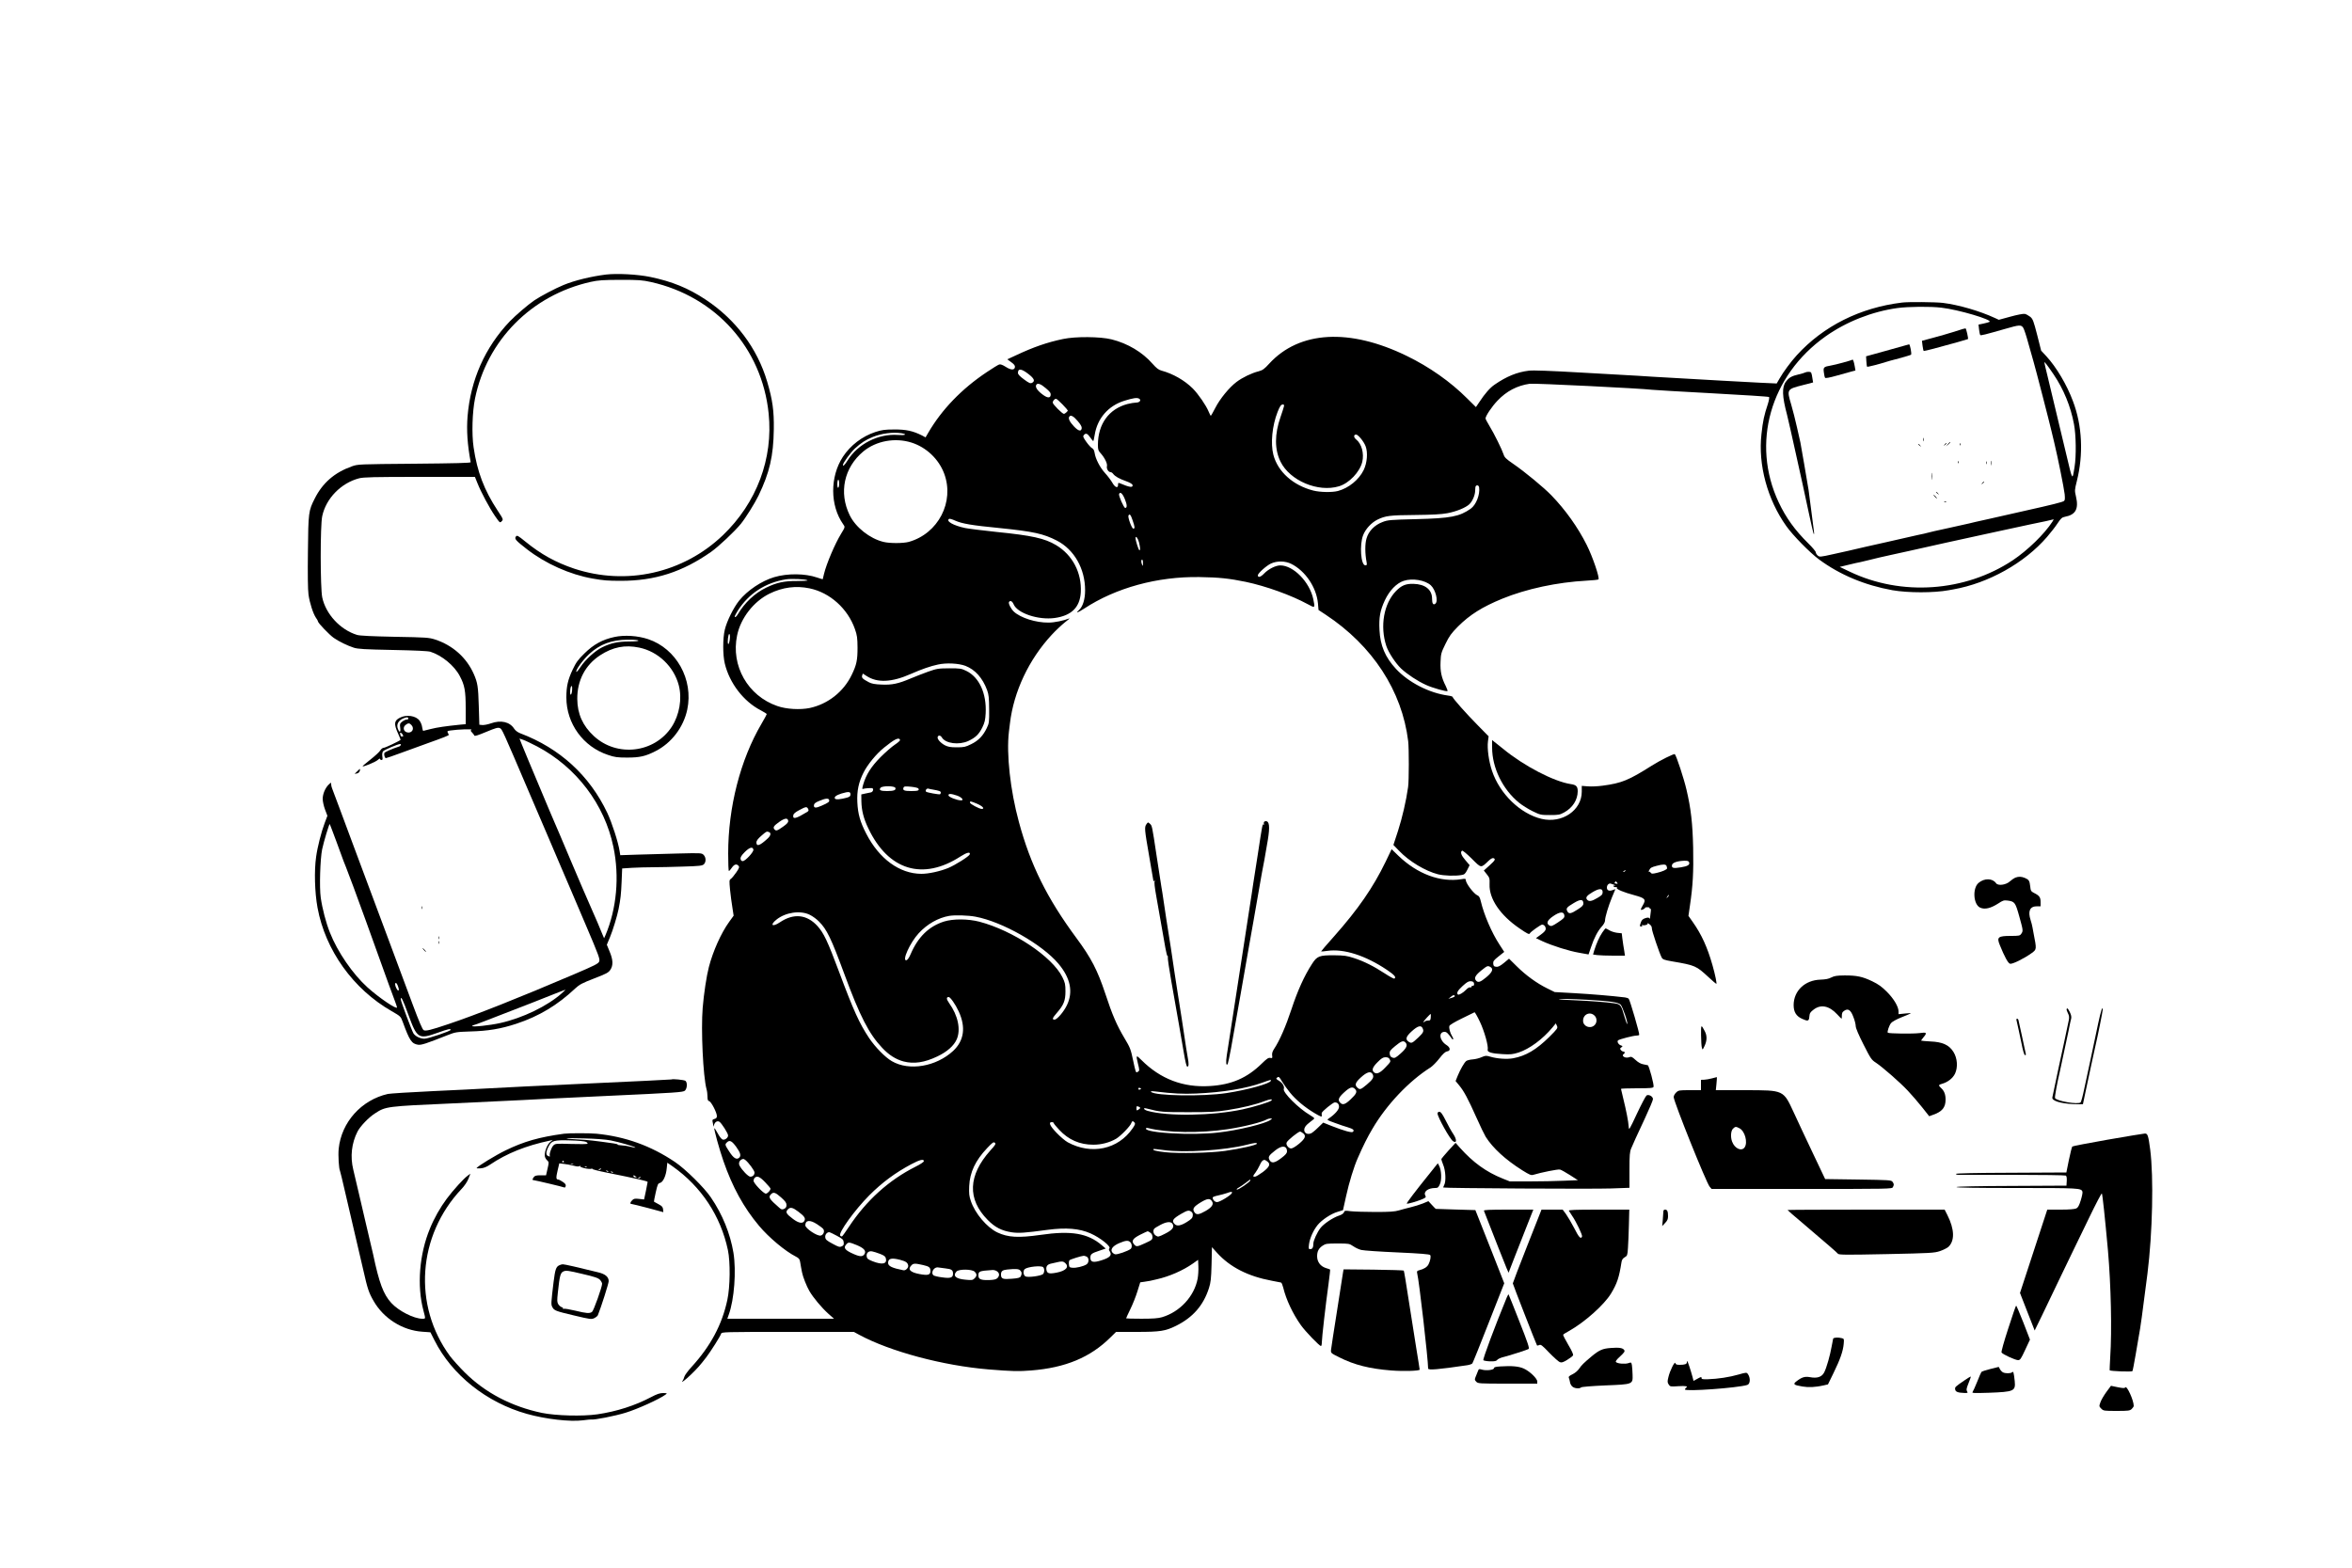 <?xml version="1.0" standalone="no"?>
<!DOCTYPE svg PUBLIC "-//W3C//DTD SVG 20010904//EN"
 "http://www.w3.org/TR/2001/REC-SVG-20010904/DTD/svg10.dtd">
<svg version="1.0" xmlns="http://www.w3.org/2000/svg"
 width="2500pt" height="1667pt" viewBox="0 0 2500 1667"
 preserveAspectRatio="xMidYMid meet">

<g transform="translate(0,1667) scale(0.1,-0.1)"
fill="#000000" stroke="none">
<path d="M6440 13751 c-158 -20 -332 -62 -450 -111 -88 -36 -245 -119 -310
-163 -69 -47 -198 -158 -261 -223 -264 -277 -417 -623 -449 -1009 -12 -152 -2
-300 33 -489 1 -8 -160 -12 -598 -16 -596 -5 -600 -5 -665 -28 -185 -66 -311
-176 -395 -343 -65 -129 -68 -145 -72 -563 -3 -234 -1 -408 6 -456 12 -89 50
-206 80 -249 12 -16 21 -33 21 -38 0 -16 122 -143 168 -175 58 -40 143 -81
213 -104 45 -14 113 -18 414 -24 244 -5 373 -11 400 -19 122 -39 254 -147 312
-258 52 -97 63 -157 63 -344 l0 -168 -57 -5 c-164 -17 -245 -29 -313 -46 -41
-11 -78 -20 -81 -20 -4 0 -9 18 -12 39 -2 21 -15 53 -28 70 -38 52 -138 67
-208 31 -62 -31 -66 -65 -21 -166 17 -37 29 -68 28 -69 -15 -15 -164 -85 -179
-85 -11 0 -27 -12 -36 -27 -9 -16 -56 -59 -104 -97 -49 -38 -87 -71 -85 -73 8
-8 140 47 162 68 13 12 24 17 24 11 0 -7 7 -12 15 -12 12 0 14 8 9 38 -3 23
-1 43 8 55 11 14 157 77 181 77 14 0 7 -21 -10 -26 -78 -26 -153 -59 -157 -69
-7 -18 4 -55 16 -55 6 0 78 25 162 56 83 31 212 77 286 104 161 57 220 81 220
87 0 2 -4 13 -10 23 -9 16 -5 19 28 24 79 12 237 17 223 8 -11 -8 -10 -13 7
-30 11 -11 21 -25 24 -32 3 -9 40 3 126 39 101 42 125 49 145 40 24 -11 22 -6
322 -709 148 -347 175 -409 195 -455 5 -11 57 -132 115 -270 59 -137 112 -263
120 -280 7 -16 81 -190 164 -385 136 -319 150 -357 140 -382 -9 -23 -47 -42
-267 -136 -595 -254 -1036 -429 -1337 -530 -187 -63 -240 -76 -262 -64 -13 7
-49 92 -117 274 -54 145 -163 439 -243 653 -80 215 -249 667 -375 1005 -125
338 -233 625 -238 638 -6 13 -10 33 -10 44 0 21 0 21 -25 -2 -37 -35 -65 -100
-65 -153 0 -26 11 -77 25 -114 l25 -66 -29 -77 c-35 -92 -77 -256 -91 -360
-21 -146 -15 -377 15 -540 83 -452 379 -866 788 -1100 95 -55 96 -55 118 -115
73 -199 94 -231 163 -242 34 -5 86 12 311 101 86 34 97 35 240 40 194 5 329
28 493 82 242 80 438 198 628 377 44 41 74 56 200 105 128 49 152 62 171 91
32 47 30 106 -7 194 l-30 73 33 79 c31 74 78 229 92 300 22 113 26 156 32 286
l6 146 105 7 c58 3 157 6 221 6 64 0 208 3 320 7 179 5 207 9 223 25 24 24 23
73 -3 99 -21 21 -26 21 -273 15 -138 -3 -332 -9 -432 -12 l-181 -6 -7 43 c-15
97 -81 300 -131 407 -189 398 -505 687 -925 846 -28 11 -52 29 -65 49 -47 73
-141 95 -249 56 -32 -11 -73 -19 -90 -17 l-31 3 -6 200 c-6 208 -13 247 -53
339 -77 175 -225 306 -411 367 -66 21 -93 23 -430 29 -241 5 -373 11 -400 20
-179 55 -332 221 -370 399 -21 102 -22 763 0 864 40 188 200 352 392 402 48
12 157 15 644 15 l587 0 27 -67 c38 -96 128 -264 187 -350 51 -73 52 -74 70
-55 19 19 19 21 -42 113 -143 217 -218 413 -256 673 -21 141 -14 376 15 519
127 621 601 1099 1229 1240 83 18 129 21 317 22 195 0 232 -3 323 -23 690
-154 1181 -703 1252 -1397 50 -480 -127 -951 -486 -1295 -422 -404 -1026 -539
-1582 -355 -193 65 -352 152 -516 286 -83 67 -90 71 -103 54 -17 -24 0 -42
118 -134 198 -154 458 -270 699 -312 115 -20 159 -24 300 -24 362 0 654 94
960 309 79 56 250 217 314 296 51 62 151 223 188 300 118 245 159 420 163 706
3 195 -13 312 -70 505 -105 356 -335 662 -655 874 -184 122 -356 192 -585 240
-141 29 -354 40 -475 26z m-2100 -4722 c0 -5 -8 -9 -19 -9 -10 0 -31 -10 -46
-22 -24 -19 -27 -26 -21 -65 7 -50 -6 -57 -24 -13 -19 45 2 88 54 111 39 17
56 17 56 -2z m34 -68 c35 -39 4 -90 -47 -77 -38 9 -48 53 -17 78 28 23 43 23
64 -1z m-94 -101 c9 -16 8 -20 -5 -20 -8 0 -15 2 -15 4 0 2 -3 11 -6 20 -9 23
13 20 26 -4z m1430 -126 c416 -220 716 -615 810 -1068 66 -315 35 -657 -85
-940 l-14 -31 -17 40 c-9 22 -34 81 -54 130 -21 50 -58 135 -83 190 -25 55
-116 267 -202 470 -86 204 -162 384 -170 400 -24 54 -71 167 -150 355 -42 102
-100 239 -128 305 -27 66 -60 146 -73 177 l-22 56 41 -14 c23 -8 89 -40 147
-70z m-2135 -1009 c36 -99 71 -193 77 -210 6 -16 17 -43 24 -60 13 -29 132
-350 213 -575 90 -249 207 -573 243 -675 22 -60 51 -138 64 -173 13 -34 24
-67 24 -72 0 -27 -191 102 -314 213 -156 141 -318 376 -399 582 -42 104 -81
254 -98 374 -15 106 -6 408 15 511 17 81 75 274 81 269 2 -2 33 -85 70 -184z
m654 -1536 c13 -38 14 -49 3 -49 -10 0 -32 45 -32 65 0 26 18 16 29 -16z
m1741 -80 c-152 -135 -414 -262 -652 -315 -112 -25 -298 -45 -298 -32 0 4 4 8
10 8 5 0 63 21 127 46 314 122 396 154 493 191 58 23 161 63 230 91 69 27 127
50 130 50 3 1 -15 -17 -40 -39z m-1630 -225 c93 -256 109 -266 311 -194 115
41 139 46 139 31 0 -13 -238 -94 -279 -94 -44 0 -95 25 -116 56 -17 27 -135
342 -135 363 0 41 22 -3 80 -162z"/>
<path d="M20215 13453 c-443 -54 -833 -249 -1116 -559 -64 -70 -145 -180 -184
-249 -16 -27 -29 -51 -30 -52 -1 -3 -1097 58 -1320 72 -44 3 -114 7 -155 10
-41 2 -304 17 -585 33 -346 20 -531 27 -575 21 -125 -15 -237 -61 -363 -148
-49 -33 -104 -96 -161 -183 l-38 -56 -92 91 c-179 179 -402 336 -643 453 -608
297 -1142 267 -1462 -82 -53 -58 -70 -70 -114 -82 -73 -18 -172 -66 -234 -113
-77 -58 -176 -179 -225 -275 -24 -46 -45 -84 -48 -84 -3 0 -13 20 -23 44 -27
66 -109 185 -168 245 -87 87 -211 158 -334 191 -30 8 -53 26 -94 72 -108 124
-264 217 -436 260 -120 30 -384 32 -515 4 -169 -35 -317 -87 -498 -172 l-95
-44 42 -31 c31 -22 41 -36 39 -52 -5 -34 -42 -33 -98 3 -33 21 -56 29 -69 25
-11 -3 -71 -40 -132 -81 -267 -178 -479 -398 -623 -646 l-28 -48 -37 20 c-97
49 -171 65 -296 64 -102 0 -132 -5 -201 -27 -140 -46 -265 -142 -345 -264
-138 -212 -137 -517 3 -716 22 -30 22 -30 -22 -102 -65 -106 -155 -318 -181
-425 -7 -30 -14 -56 -14 -58 -1 -1 -28 7 -60 18 -128 44 -314 46 -456 4 -132
-39 -284 -140 -372 -249 -60 -75 -131 -218 -153 -310 -22 -92 -22 -267 0 -359
50 -209 200 -404 383 -498 34 -18 63 -36 63 -40 0 -4 -25 -50 -56 -103 -225
-383 -354 -888 -354 -1379 0 -102 3 -186 8 -186 4 0 18 16 31 35 25 37 51 44
71 20 11 -13 7 -25 -25 -71 -21 -30 -46 -61 -57 -68 -17 -12 -17 -20 -8 -117
6 -57 17 -142 25 -189 l13 -85 -47 -65 c-86 -119 -172 -311 -216 -480 -25 -95
-54 -287 -66 -435 -19 -233 4 -728 41 -865 6 -19 10 -55 10 -78 0 -34 4 -45
18 -49 22 -5 82 -122 82 -158 0 -18 -7 -26 -26 -31 -20 -5 -24 -11 -20 -28 3
-11 6 -30 7 -41 1 -17 2 -16 8 4 9 33 36 49 58 35 22 -13 92 -123 92 -145 1
-25 -34 -52 -58 -44 -11 3 -35 33 -52 66 -18 33 -34 57 -36 55 -7 -7 54 -228
97 -351 95 -274 215 -493 378 -687 104 -124 278 -270 391 -327 33 -17 41 -27
46 -58 7 -40 12 -72 20 -110 8 -44 49 -149 78 -198 41 -71 130 -177 201 -241
l61 -54 -567 0 -567 0 15 43 c59 162 81 465 50 658 -34 204 -117 409 -240 589
-70 104 -271 302 -381 376 -256 173 -530 271 -835 301 -71 7 -293 7 -345 0
-264 -36 -425 -82 -621 -177 -105 -51 -295 -167 -308 -188 -2 -4 17 -5 42 -3
33 2 63 14 102 40 177 119 377 200 635 255 l30 7 -27 -23 c-30 -25 -58 -93
-58 -140 0 -17 9 -38 23 -51 23 -22 23 -22 7 -92 l-16 -70 -58 0 c-45 0 -60
-4 -72 -19 -17 -24 -18 -33 -1 -33 18 -1 317 -72 327 -78 4 -2 10 4 13 15 4
15 -4 27 -31 45 -20 14 -42 25 -49 25 -23 0 -24 20 -6 96 l18 76 50 -6 c28 -3
73 -12 102 -19 38 -10 55 -11 64 -3 9 8 10 8 5 -1 -8 -14 96 -38 122 -28 9 3
13 2 8 -2 -4 -4 64 -22 151 -39 327 -66 438 -91 437 -100 -1 -5 -9 -49 -19
-98 l-19 -88 -53 6 c-45 5 -56 3 -73 -14 -23 -23 -26 -40 -7 -40 7 0 86 -20
175 -43 l163 -44 -3 30 c-2 25 -12 35 -47 54 -25 13 -46 25 -49 27 -2 3 6 47
18 99 19 85 24 96 46 101 33 9 64 78 71 157 l6 58 56 -39 c305 -215 511 -527
588 -890 27 -128 24 -390 -6 -530 -56 -263 -178 -491 -380 -712 -39 -43 -74
-90 -77 -105 -4 -16 -12 -34 -18 -42 -25 -32 31 9 89 66 67 64 99 101 162 183
50 66 150 224 158 251 6 18 26 19 709 19 l702 0 57 -31 c328 -177 890 -328
1377 -368 245 -20 317 -22 450 -11 366 29 629 139 844 352 l59 58 221 0 c249
0 303 9 415 64 180 89 292 217 351 401 19 59 24 99 28 253 l4 183 55 -61 c138
-152 329 -249 581 -296 48 -9 92 -17 98 -19 7 -2 17 -27 24 -55 30 -125 101
-277 188 -399 47 -66 196 -221 213 -221 5 0 9 17 9 38 0 46 42 412 71 620 11
84 19 154 17 155 -1 2 -23 9 -48 17 -56 19 -90 66 -90 124 0 53 17 85 59 113
31 21 45 23 158 23 121 0 125 -1 167 -29 24 -17 63 -35 87 -40 24 -6 197 -18
384 -26 244 -11 341 -19 347 -28 10 -14 1 -62 -18 -99 -15 -29 -49 -50 -97
-62 -24 -6 -28 -11 -24 -29 22 -87 116 -912 117 -1016 0 -20 105 -11 417 35
24 4 47 12 53 19 5 6 84 201 174 432 l165 420 -133 339 c-73 187 -143 362
-154 389 l-20 50 -208 6 c-115 3 -211 6 -213 7 -2 1 -21 20 -41 42 l-37 40
-60 -25 c-33 -13 -91 -31 -129 -40 -38 -9 -94 -24 -124 -33 -43 -13 -96 -17
-250 -17 -107 0 -225 4 -262 8 -61 8 -67 7 -73 -12 -4 -12 -24 -26 -56 -36
-64 -22 -159 -86 -193 -130 -36 -47 -76 -134 -76 -167 0 -40 -10 -58 -32 -58
-19 0 -20 4 -14 53 9 65 46 147 91 203 46 56 144 121 214 141 l56 17 33 149
c32 146 84 316 125 407 55 126 104 224 153 306 151 259 390 511 620 656 21 14
64 57 94 96 37 48 63 71 80 74 41 5 38 41 -5 68 -75 47 -88 140 -19 140 20 0
39 -19 81 -79 2 -2 6 -2 9 1 3 4 -2 17 -11 31 -21 33 -36 88 -29 110 3 10 56
42 132 79 70 34 130 64 135 66 4 2 30 -43 57 -100 48 -101 93 -261 83 -298 -7
-26 45 -41 159 -47 84 -5 108 -2 169 17 116 38 256 141 361 267 l35 43 12 -26
c11 -24 7 -30 -81 -118 -138 -136 -249 -202 -385 -227 -65 -12 -169 -5 -242
17 -45 13 -52 12 -92 -5 -24 -11 -67 -22 -96 -24 -29 -2 -59 -10 -68 -17 -22
-18 -63 -90 -91 -158 l-22 -55 38 -46 c50 -60 93 -140 183 -341 40 -91 85
-183 99 -206 77 -121 210 -243 389 -356 77 -48 94 -55 117 -48 82 25 264 62
284 56 13 -3 60 -30 106 -59 l84 -54 -153 -6 c-84 -4 -246 -7 -361 -7 l-210 0
-75 30 c-175 70 -315 171 -455 328 l-46 52 -74 -80 c-40 -45 -75 -86 -77 -91
-1 -6 7 -33 19 -62 26 -60 32 -177 11 -215 -7 -13 -11 -25 -9 -27 8 -8 1603
-17 1781 -10 l197 7 0 188 c0 161 3 195 19 232 25 60 51 116 147 322 46 99 84
189 84 201 0 28 -44 53 -68 39 -9 -6 -55 -93 -102 -193 -83 -177 -85 -181 -88
-139 -3 54 -27 175 -58 300 -13 53 -24 99 -24 102 0 3 77 6 170 6 142 0 172 3
176 15 8 19 -48 226 -61 230 -5 2 -27 6 -48 10 -25 4 -54 20 -82 46 -38 35
-46 38 -69 29 -40 -15 -88 15 -56 35 15 9 12 25 -4 25 -7 0 -20 7 -27 16 -11
14 -11 18 5 29 16 13 16 14 -3 20 -29 9 -48 45 -30 56 21 13 162 49 192 49 14
0 28 3 31 8 6 10 -99 371 -112 384 -6 6 -23 12 -39 14 -141 17 -357 35 -534
45 l-214 12 -79 39 c-110 54 -226 138 -323 234 l-83 82 -54 -45 c-42 -34 -62
-44 -83 -41 -23 2 -28 8 -31 33 -2 26 5 36 58 78 l59 47 -50 77 c-83 127 -165
317 -199 461 -9 38 -18 56 -34 62 -39 15 -126 129 -126 165 0 14 -8 15 -47 8
-222 -36 -468 55 -670 250 l-71 69 -64 -134 c-133 -274 -291 -503 -547 -792
-78 -87 -140 -160 -139 -161 2 -2 32 1 67 6 175 25 405 -49 633 -202 81 -55
102 -79 79 -93 -5 -3 -50 21 -100 54 -118 77 -224 131 -331 165 -73 24 -102
28 -205 29 -162 1 -185 -7 -240 -93 -81 -125 -153 -284 -218 -482 -61 -184
-126 -333 -184 -420 -18 -27 -24 -48 -21 -70 4 -28 3 -30 -20 -26 -19 4 -37
-8 -90 -60 -157 -154 -322 -225 -552 -239 -284 -18 -526 75 -727 276 -57 57
-60 55 -38 -35 19 -77 19 -78 -4 -92 -17 -11 -20 -3 -46 120 -26 123 -32 139
-92 239 -83 139 -131 251 -204 473 -83 250 -150 380 -307 592 -312 422 -489
778 -612 1235 -91 334 -134 722 -106 958 3 19 7 60 11 90 40 337 201 679 444
941 44 48 109 108 143 135 35 26 54 44 43 39 -57 -23 -158 -44 -218 -44 -135
-2 -299 50 -371 117 -31 30 -60 87 -51 102 13 20 35 9 49 -24 40 -96 264 -170
437 -146 178 25 267 113 277 271 12 208 -87 399 -263 504 -121 72 -256 102
-635 140 -140 15 -288 33 -329 41 -126 26 -211 74 -172 98 5 3 34 -5 64 -19
75 -33 175 -50 472 -79 362 -37 466 -60 610 -134 183 -95 299 -298 299 -527 0
-96 -24 -174 -65 -211 -41 -37 -15 -30 54 15 337 222 780 343 1227 336 206 -3
318 -15 492 -51 214 -45 483 -142 656 -236 82 -45 82 -45 61 54 -39 181 -210
356 -349 357 -49 1 -128 -39 -174 -87 -36 -38 -66 -46 -66 -18 0 21 93 104
140 125 65 30 152 28 216 -4 149 -75 267 -249 283 -420 l6 -70 76 -50 c498
-329 812 -810 877 -1345 9 -75 9 -422 -1 -488 -20 -145 -63 -329 -107 -465
l-49 -150 61 -63 c106 -111 277 -214 413 -249 61 -15 181 -20 248 -8 33 5 41
12 63 55 l25 50 -45 53 c-45 52 -57 87 -35 101 6 4 50 -33 103 -85 103 -103
95 -102 178 -23 23 22 42 32 52 29 26 -10 19 -23 -43 -79 l-59 -53 31 -39 c30
-37 32 -45 30 -108 -6 -153 113 -328 318 -468 86 -59 104 -68 111 -52 6 15
115 92 129 92 22 0 39 -21 39 -46 0 -15 -16 -34 -52 -60 l-52 -38 70 -33 c108
-49 279 -103 389 -122 l100 -18 26 76 c33 100 72 173 114 220 20 21 35 49 35
62 0 38 36 157 74 249 20 46 36 85 36 86 0 1 -13 -3 -29 -9 -37 -14 -61 -3
-61 26 0 31 24 52 47 41 10 -4 21 -8 25 -8 3 -1 10 -5 15 -10 5 -5 3 -6 -4 -2
-7 4 -13 2 -13 -3 0 -10 14 -15 33 -12 5 1 6 -3 3 -8 -9 -14 72 -48 189 -79
113 -31 124 -44 86 -108 -27 -46 -26 -56 4 -42 13 6 23 14 21 17 -2 3 9 6 24
6 15 0 26 -3 23 -7 -2 -5 1 -8 8 -8 7 0 9 -12 5 -37 -3 -21 -6 -47 -7 -58 0
-13 -2 -16 -7 -8 -6 9 -16 10 -43 2 -27 -9 -39 -20 -47 -43 -15 -42 -15 -46 4
-46 9 0 12 5 8 12 -4 7 -3 8 4 4 16 -10 63 4 55 17 -3 6 6 2 20 -9 17 -12 26
-28 25 -44 -1 -24 78 -258 104 -309 11 -21 26 -27 113 -42 245 -42 254 -46
387 -169 42 -39 78 -70 81 -70 8 0 -11 95 -41 200 -54 190 -116 326 -210 459
l-45 64 16 111 c31 209 39 355 34 611 -6 262 -23 416 -71 620 -27 117 -107
360 -124 377 -8 8 -155 -65 -245 -122 -245 -155 -319 -186 -523 -213 -50 -7
-120 -10 -156 -7 l-65 5 0 -62 c0 -198 -209 -340 -426 -289 -226 53 -446 266
-528 511 -34 100 -53 238 -43 313 l7 54 -115 117 c-121 122 -268 288 -268 302
0 4 -21 11 -47 14 -202 27 -421 140 -555 284 -114 123 -167 247 -175 413 -7
133 6 206 57 316 49 104 124 182 201 207 91 30 227 8 288 -48 50 -47 81 -168
48 -195 -22 -18 -35 1 -35 49 2 99 -72 159 -199 162 -81 2 -126 -17 -184 -76
-130 -133 -173 -374 -103 -586 24 -70 97 -181 157 -239 66 -61 174 -133 265
-174 67 -31 220 -74 228 -65 3 3 -6 27 -19 54 -45 87 -60 157 -55 257 3 85 7
98 52 190 41 84 61 112 134 186 126 125 256 207 470 295 257 105 583 175 899
192 61 3 117 9 123 13 17 11 -61 241 -125 368 -94 187 -226 372 -374 525 -80
83 -283 251 -407 336 -76 52 -93 69 -102 100 -16 50 -100 221 -151 304 -22 37
-41 72 -41 78 0 26 67 126 126 188 96 102 210 162 344 181 48 7 1195 -50 1301
-64 19 -3 304 -19 634 -37 330 -18 604 -35 609 -40 4 -4 -1 -36 -12 -71 -41
-124 -54 -183 -69 -323 -37 -326 63 -695 264 -978 69 -98 251 -283 347 -354
222 -164 487 -275 782 -328 166 -29 440 -29 597 0 15 3 37 7 50 9 373 66 756
280 995 557 40 46 91 112 113 146 35 53 47 63 78 69 114 21 148 84 117 216
-15 64 -14 69 9 162 72 285 58 591 -41 851 -65 175 -177 363 -283 478 l-55 59
-42 166 c-39 151 -46 170 -74 194 -18 14 -44 28 -58 31 -15 3 -83 -10 -151
-29 l-125 -34 -41 19 c-162 75 -385 140 -555 161 -78 9 -366 12 -435 3z m420
-54 c183 -21 547 -129 512 -151 -7 -4 -36 -12 -64 -18 l-53 -11 6 -52 c3 -29
9 -55 12 -59 7 -7 46 3 274 68 141 41 162 42 183 10 9 -13 34 -88 55 -167 22
-79 47 -166 55 -194 20 -67 173 -659 190 -735 2 -8 15 -64 30 -125 39 -162
103 -481 111 -550 4 -46 3 -63 -7 -71 -15 -12 -127 -40 -414 -104 -99 -23
-270 -61 -380 -86 -110 -24 -207 -46 -215 -49 -8 -2 -107 -24 -220 -49 -113
-24 -212 -47 -220 -50 -8 -3 -26 -7 -40 -10 -14 -2 -97 -21 -185 -41 -162 -37
-184 -42 -220 -50 -41 -8 -381 -86 -395 -90 -8 -2 -81 -18 -162 -36 -143 -32
-148 -32 -168 -14 -11 10 -20 25 -20 34 0 9 -36 52 -81 96 -140 138 -236 271
-313 435 -294 625 -90 1347 499 1764 220 156 495 264 763 301 121 16 348 18
467 4z m1193 -709 c107 -158 182 -341 217 -530 22 -115 25 -340 6 -454 -24
-148 -20 -153 -87 129 -15 63 -163 679 -204 852 -17 67 -30 126 -30 130 1 11
32 -30 98 -127z m-10897 4 c62 -48 74 -75 39 -94 -18 -9 -31 -4 -85 36 -45 33
-65 54 -65 69 0 50 36 47 111 -11z m185 -151 c44 -37 54 -51 52 -72 -4 -39
-40 -33 -98 14 -49 39 -68 73 -55 94 13 22 48 10 101 -36z m993 -112 c24 -15
5 -41 -32 -41 -18 0 -59 -7 -92 -15 -198 -52 -315 -213 -315 -435 0 -47 4 -62
25 -84 45 -49 78 -114 71 -142 -7 -28 16 -64 40 -64 7 0 19 -8 26 -18 20 -27
67 -53 138 -78 37 -13 66 -30 68 -39 7 -32 -29 -28 -139 19 -12 5 -15 1 -15
-16 2 -42 -31 -33 -60 19 -15 26 -50 73 -78 103 -55 61 -102 152 -111 215 -5
28 -13 44 -27 50 -12 6 -39 36 -61 67 -34 48 -38 59 -27 72 20 25 38 19 68
-24 15 -21 29 -39 32 -40 3 0 10 31 16 68 28 174 144 308 314 361 96 30 137
36 159 22z m-816 -60 c32 -33 57 -62 57 -65 0 -9 -31 -36 -41 -36 -18 0 -119
102 -119 119 0 20 19 41 35 41 7 0 37 -27 68 -59z m2354 -23 c-3 -13 -19 -63
-36 -112 -64 -182 -64 -344 0 -474 99 -202 399 -329 621 -262 108 32 222 152
248 260 21 90 -7 193 -66 239 -27 21 -27 51 0 51 22 0 81 -72 101 -123 26 -68
17 -177 -20 -254 -51 -104 -159 -192 -274 -223 -61 -16 -189 -14 -263 5 -214
55 -376 200 -423 380 -31 121 -13 308 45 456 25 63 37 79 57 79 11 0 14 -7 10
-22z m-2193 -153 c32 -37 46 -62 44 -77 -5 -39 -35 -32 -83 19 -45 48 -62 83
-50 102 14 24 45 8 89 -44z m-1871 -131 c67 -12 39 -24 -40 -18 -206 15 -424
-95 -533 -270 -32 -51 -50 -68 -50 -48 0 20 81 131 126 173 66 61 116 93 192
124 94 38 214 53 305 39z m105 -99 c158 -50 290 -175 348 -330 112 -300 -63
-638 -376 -726 -60 -16 -202 -17 -270 0 -144 35 -295 154 -358 283 -118 241
-61 508 145 679 136 112 336 149 511 94z m-768 -434 c0 -22 -4 -43 -10 -46 -6
-4 -10 12 -10 39 0 25 5 46 10 46 6 0 10 -18 10 -39z m6802 -43 c11 -76 -32
-185 -89 -226 -120 -84 -212 -102 -578 -111 -280 -7 -304 -9 -360 -31 -85 -32
-148 -97 -170 -175 -17 -58 -17 -157 1 -252 5 -28 3 -33 -14 -33 -47 0 -63
218 -23 320 25 65 86 132 151 165 86 42 132 48 400 50 188 2 279 7 345 19 95
18 194 58 234 96 33 32 61 98 61 146 0 22 3 44 7 47 14 14 32 6 35 -15z
m-3765 -126 c24 -59 25 -92 3 -92 -14 0 -72 131 -65 148 11 29 38 5 62 -56z
m82 -224 c25 -73 26 -88 7 -88 -16 0 -61 123 -51 140 13 21 24 8 44 -52z
m9776 -15 c-83 -129 -263 -304 -420 -409 -507 -337 -1185 -385 -1735 -121
l-105 50 95 23 c52 13 106 25 120 27 14 3 61 14 105 25 44 12 145 35 223 52
79 17 172 37 205 45 56 14 697 155 792 175 22 4 101 22 175 38 74 17 214 47
310 67 144 29 221 46 249 54 2 1 -5 -11 -14 -26z m-9708 -219 c14 -62 15 -84
4 -84 -8 0 -41 103 -41 129 0 32 26 -1 37 -45z m42 -221 c0 -31 -2 -34 -9 -18
-12 28 -12 55 0 55 6 0 10 -17 9 -37z m-3566 -183 c5 -4 -44 -7 -110 -7 -137
1 -218 -16 -330 -71 -120 -58 -228 -160 -298 -279 -18 -31 -35 -43 -35 -25 0
4 14 30 31 58 117 184 295 300 514 335 57 9 216 2 228 -11z m22 -85 c217 -45
406 -216 482 -432 24 -68 27 -94 28 -198 0 -134 -10 -183 -62 -290 -86 -179
-252 -310 -446 -352 -102 -21 -249 -13 -345 21 -313 108 -495 428 -427 751 38
184 176 361 345 444 139 68 280 86 425 56z m-846 -517 c-1 -43 -13 -86 -20
-73 -9 15 2 105 12 105 5 0 9 -15 8 -32z m2503 -307 c103 -40 182 -128 230
-257 18 -50 21 -81 22 -204 1 -137 0 -148 -25 -200 -39 -82 -90 -135 -167
-172 -60 -30 -76 -33 -152 -33 -68 0 -93 5 -127 22 -48 26 -84 68 -76 89 8 21
31 17 45 -7 39 -64 180 -82 280 -37 77 36 113 71 149 143 26 53 32 80 36 152
11 210 -68 383 -205 450 -53 26 -65 28 -182 28 -118 -1 -131 -3 -225 -36 -55
-20 -138 -52 -185 -72 -132 -56 -199 -70 -309 -65 -73 3 -106 9 -136 25 -66
35 -78 47 -71 71 l7 21 39 -25 c115 -76 269 -69 474 22 111 49 209 83 286 99
89 20 220 13 292 -14z m-695 -788 c2 -6 -22 -28 -54 -49 -32 -21 -101 -81
-153 -133 -100 -101 -153 -185 -184 -289 -14 -50 -14 -53 2 -48 17 5 67 9 90
7 22 -2 14 -40 -10 -45 -13 -3 -41 -9 -63 -13 l-40 -9 1 -75 c2 -95 24 -183
74 -286 212 -446 579 -558 980 -298 67 43 107 52 98 22 -7 -21 -151 -112 -229
-145 -89 -36 -207 -62 -286 -62 -231 1 -448 159 -586 428 -64 124 -88 208 -94
332 -6 119 13 214 67 319 42 83 135 197 216 262 113 92 160 115 171 82z m-50
-509 c9 -24 -15 -34 -89 -34 -69 0 -89 10 -68 35 18 22 148 21 157 -1z m244
-6 c14 -22 -2 -28 -76 -28 -75 0 -92 8 -81 37 5 13 18 15 78 9 40 -4 75 -12
79 -18z m154 -12 c68 -12 85 -18 85 -31 0 -8 -3 -16 -8 -19 -9 -5 -139 18
-148 27 -13 12 6 38 23 33 10 -3 32 -8 48 -10z m-875 -51 c0 -19 -7 -26 -37
-35 -68 -19 -120 -23 -128 -10 -11 18 14 36 70 54 76 22 95 21 95 -9z m1135
-14 c50 -18 76 -52 38 -50 -42 1 -128 35 -131 52 -4 22 26 21 93 -2z m-1362
-45 c7 -19 -7 -30 -78 -61 -64 -29 -88 -27 -83 7 2 16 18 28 58 44 64 27 96
30 103 10z m1575 -42 c57 -25 83 -54 47 -54 -25 0 -125 53 -125 67 0 18 6 17
78 -13z m-1798 -54 c8 -16 6 -22 -12 -33 -118 -72 -153 -80 -146 -35 2 16 21
33 63 55 71 38 81 40 95 13z m-212 -126 c2 -17 -11 -32 -55 -63 -63 -45 -75
-48 -92 -27 -17 20 -6 37 52 78 58 41 90 45 95 12z m-204 -120 c25 -10 19 -38
-16 -70 -81 -75 -118 -88 -118 -39 0 16 17 39 52 69 56 49 57 49 82 40z m-166
-187 c5 -24 -86 -122 -113 -122 -13 0 -21 8 -23 24 -3 17 9 37 45 73 50 50 85
60 91 25z m9946 -134 c11 -27 -16 -43 -88 -54 -79 -13 -99 -8 -94 23 3 26 54
44 129 47 36 1 48 -3 53 -16z m-240 -39 c3 -9 6 -20 6 -25 0 -13 -48 -35 -109
-49 -48 -11 -56 -11 -66 3 -7 9 -16 13 -20 9 -4 -4 -3 3 4 15 14 28 23 33 80
48 65 18 98 18 105 -1z m-439 -54 c-3 -5 -12 -10 -18 -10 -7 0 -6 4 3 10 19
12 23 12 15 0z m-86 -124 c11 -14 6 -15 -27 -7 -4 1 8 21 12 21 2 0 9 -6 15
-14z m-154 -100 c0 -25 -8 -35 -55 -62 -61 -37 -91 -42 -111 -18 -18 22 -3 43
62 81 69 40 104 40 104 -1z m691 -54 c-17 -16 -18 -16 -5 5 7 12 15 20 18 17
3 -2 -3 -12 -13 -22z m-896 -68 c0 -19 -13 -33 -62 -64 -69 -45 -92 -49 -108
-19 -17 31 -8 43 66 87 74 45 104 44 104 -4z m-8222 -120 c29 -14 73 -46 97
-71 84 -84 129 -177 270 -559 165 -448 262 -636 402 -784 72 -77 146 -123 228
-145 109 -28 221 -12 357 53 104 49 178 114 208 184 44 103 13 252 -81 383
-30 42 -32 65 -5 65 17 0 71 -76 106 -152 78 -168 58 -312 -59 -421 -181 -167
-467 -216 -651 -109 -70 40 -176 148 -242 246 -103 155 -164 288 -320 706
-122 326 -162 411 -230 486 -113 123 -253 137 -399 38 -79 -53 -109 -30 -37
28 97 79 255 102 356 52z m8020 -6 c3 -24 -6 -33 -66 -73 -60 -40 -73 -45 -91
-35 -39 21 -27 55 37 99 70 49 115 53 120 9z m-6258 -14 c283 -53 706 -293
880 -499 128 -152 159 -299 91 -441 -34 -71 -105 -154 -132 -154 -29 0 -23 17
25 72 72 83 91 129 91 228 0 76 -4 93 -33 152 -107 217 -524 495 -882 589
-120 31 -278 32 -375 2 -161 -51 -277 -163 -356 -348 -16 -37 -33 -61 -44 -64
-51 -10 37 186 130 287 90 98 208 165 325 185 60 10 204 6 280 -9z m5471 -534
c36 -20 23 -55 -42 -109 -62 -52 -86 -60 -107 -39 -27 27 -13 56 50 108 68 54
70 55 99 40z m-173 -177 c2 -16 -2 -23 -12 -23 -9 0 -16 -5 -16 -11 0 -6 -6
-9 -14 -6 -7 3 -27 -8 -42 -25 -33 -34 -78 -60 -88 -51 -16 17 -2 42 51 91 46
42 64 52 88 50 23 -2 31 -9 33 -25z m-204 -131 c3 -5 -11 -14 -32 -20 l-37
-11 24 19 c25 22 37 25 45 12z m1425 -42 c231 -14 310 -26 337 -51 20 -19 81
-195 70 -206 -2 -3 -14 28 -26 69 -40 137 -42 141 -115 152 -70 11 -255 25
-420 32 -88 3 -162 8 -164 10 -8 7 139 4 318 -6z m64 -172 c24 -28 22 -73 -5
-98 -45 -42 -121 -12 -121 48 0 72 79 103 126 50z m-1745 -13 c-2 -30 -5 -35
-28 -35 -14 0 -31 -5 -38 -12 -7 -7 -12 -8 -12 -3 0 8 70 85 77 85 2 0 3 -16
1 -35z m-88 -114 c17 -34 11 -48 -41 -98 -68 -64 -75 -68 -105 -49 -39 26 -31
55 33 113 61 55 96 66 113 34z m-182 -153 c28 -28 13 -62 -49 -117 -54 -48
-64 -53 -88 -45 -19 7 -27 17 -29 40 -3 28 4 38 58 83 63 52 86 61 108 39z
m-168 -177 c15 -28 15 -27 -47 -92 -57 -60 -94 -74 -121 -47 -23 23 -12 53 40
105 42 42 59 53 85 53 22 0 36 -6 43 -19z m-180 -161 c17 -32 3 -56 -61 -110
-66 -55 -74 -58 -101 -33 -31 28 -22 55 39 110 64 58 104 68 123 33z m-878
-196 c62 -77 156 -155 259 -217 64 -38 80 -44 79 -30 -1 10 -2 23 -1 30 2 17
120 113 139 113 29 0 45 -17 45 -48 0 -29 -46 -81 -109 -123 -23 -15 -22 -16
64 -47 48 -18 110 -39 139 -47 56 -17 72 -30 54 -48 -12 -12 -91 9 -226 62
l-90 36 -55 -53 c-30 -30 -65 -58 -76 -62 -54 -21 -91 25 -59 73 9 14 34 37
55 52 22 15 40 31 40 35 0 5 -20 20 -44 34 -122 71 -292 241 -280 278 9 28
-13 65 -53 89 -31 19 -32 22 -16 34 15 12 21 7 51 -44 19 -31 57 -84 84 -117z
m-204 125 c-10 -30 -249 -96 -471 -130 -247 -38 -762 -30 -802 13 -7 7 6 9 45
4 194 -23 290 -28 433 -22 280 12 537 54 705 116 91 33 95 33 90 19z m-1378
-84 c0 -2 -7 -5 -15 -9 -9 -3 -15 0 -15 9 0 9 6 12 15 9 8 -4 15 -7 15 -9z
m2274 -4 c25 -27 15 -50 -49 -110 -56 -53 -83 -62 -109 -35 -29 28 -19 56 42
111 61 56 89 64 116 34z m-891 -122 c-15 -15 -189 -69 -304 -93 -319 -69 -800
-76 -1011 -16 -44 13 -53 36 -10 25 147 -38 168 -39 442 -39 234 0 296 3 417
22 159 25 297 58 393 95 61 23 93 26 73 6z m-1409 -65 c21 -8 20 -17 -4 -32
-18 -11 -20 -10 -20 13 0 27 1 28 24 19z m1401 -140 c-53 -40 -348 -112 -560
-135 -275 -32 -765 -4 -765 42 0 7 10 9 23 6 200 -51 555 -56 847 -12 173 26
367 75 420 106 8 4 24 8 35 8 20 0 20 0 0 -15z m-1445 -29 c9 -11 5 -23 -21
-61 -154 -224 -438 -285 -690 -148 -27 15 -81 61 -119 101 -71 74 -88 113 -50
113 11 0 20 -4 20 -10 0 -5 27 -38 60 -73 98 -105 217 -157 362 -157 85 0 172
23 241 63 49 29 152 135 162 167 8 24 18 25 35 5z m1788 -111 c38 -27 28 -57
-39 -113 -36 -30 -71 -51 -85 -51 -27 0 -58 39 -48 63 9 24 122 115 144 117 3
0 16 -7 28 -16z m-7358 -78 c95 -19 251 -64 263 -76 5 -4 -16 -1 -45 7 -29 8
-74 15 -99 16 -26 1 -45 5 -43 8 2 4 -18 9 -44 13 -203 29 -272 37 -377 42
-191 9 -149 17 65 11 123 -3 226 -11 280 -21z m-261 -16 c12 -6 19 -15 16 -19
-2 -5 -81 -6 -173 -3 -162 5 -170 4 -190 -16 -22 -22 -47 -96 -37 -112 4 -6
-3 -7 -17 -1 -28 10 -27 45 4 104 30 61 59 68 229 63 82 -2 156 -9 168 -16z
m1596 -52 c47 -65 55 -97 30 -118 -27 -22 -59 -2 -102 65 -48 73 -49 77 -27
99 29 29 52 18 99 -46z m2702 -39 c-237 -265 -247 -518 -28 -739 78 -79 149
-115 254 -131 77 -11 137 -7 382 26 196 26 338 15 457 -38 102 -45 220 -139
200 -159 -8 -8 -6 -18 5 -34 25 -39 0 -65 -89 -93 -88 -28 -118 -20 -118 28 0
37 13 47 95 74 l68 23 -42 36 c-149 127 -325 157 -653 109 -232 -33 -343 -27
-456 26 -110 52 -238 202 -282 333 -19 54 -21 80 -18 160 7 148 66 272 190
403 57 60 69 69 82 58 14 -11 8 -22 -47 -82z m2833 72 c0 -14 -170 -53 -340
-77 -156 -22 -492 -29 -633 -14 -100 11 -141 22 -126 34 2 2 51 -3 109 -11
219 -30 646 -3 880 56 87 22 110 24 110 12z m308 -43 c7 -7 12 -24 12 -38 0
-20 -14 -37 -62 -73 -70 -54 -104 -58 -125 -18 -15 32 -7 46 59 98 54 43 94
53 116 31z m-5746 -130 c34 -26 98 -113 98 -133 0 -27 -18 -45 -45 -45 -21 0
-88 69 -114 118 -16 30 4 66 40 71 3 1 12 -5 21 -11z m1898 -13 c0 -8 -38 -34
-91 -60 -280 -141 -520 -357 -705 -637 -35 -53 -68 -99 -73 -102 -5 -3 -14 0
-20 7 -23 28 155 274 308 428 139 139 276 240 446 331 92 49 135 59 135 33z
m3648 -1 c40 -28 29 -58 -44 -114 -37 -27 -75 -50 -85 -50 -25 0 -24 5 6 44
13 18 34 53 45 78 18 41 30 54 50 57 3 1 16 -6 28 -15z m-7474 -2 c3 -5 -1 -9
-9 -9 -8 0 -12 4 -9 9 3 4 7 8 9 8 2 0 6 -4 9 -8z m99 -29 c-7 -2 -19 -2 -25
0 -7 3 -2 5 12 5 14 0 19 -2 13 -5z m144 -29 c-3 -3 -12 -4 -19 -1 -8 3 -5 6
6 6 11 1 17 -2 13 -5z m148 -24 c-3 -5 -12 -10 -18 -10 -7 0 -6 4 3 10 19 12
23 12 15 0z m80 -28 c-3 -3 -11 0 -18 7 -9 10 -8 11 6 5 10 -3 15 -9 12 -12z
m50 -10 c-3 -3 -11 0 -18 7 -9 10 -8 11 6 5 10 -3 15 -9 12 -12z m254 -49 c2
-1 -5 -1 -16 0 -11 0 -20 7 -20 14 0 10 4 10 16 1 9 -7 18 -13 20 -15z m36 -3
c-3 -5 -12 -10 -18 -10 -7 0 -6 4 3 10 19 12 23 12 15 0z m1328 -49 c32 -33
57 -63 57 -68 0 -19 -32 -53 -50 -53 -24 0 -130 110 -130 136 0 11 5 25 12 32
25 25 55 12 111 -47z m5157 20 c0 -15 -128 -103 -142 -98 -8 2 0 11 17 20 17
9 50 32 75 51 51 40 50 40 50 27z m-196 -135 c-9 -23 -128 -96 -157 -96 -24 0
-47 23 -47 49 0 5 25 15 56 21 31 7 73 18 93 25 48 18 62 18 55 1z m-4791 -47
c45 -40 57 -57 57 -80 0 -22 -7 -32 -25 -41 -22 -10 -29 -8 -53 13 -107 93
-118 112 -86 143 25 26 47 19 107 -35z m4580 -41 c20 -31 -1 -63 -66 -101 -75
-43 -101 -46 -122 -13 -23 35 -8 57 71 105 69 41 96 43 117 9z m-4397 -110
c65 -49 79 -70 64 -98 -17 -32 -60 -25 -120 20 -75 56 -84 74 -54 104 25 25
51 19 110 -26z m4178 -1 c12 -9 17 -23 14 -42 -2 -24 -15 -37 -63 -67 -65 -40
-105 -47 -129 -22 -35 35 -21 57 73 111 62 36 79 39 105 20z m-3981 -131 c29
-19 59 -41 66 -50 20 -23 6 -64 -25 -72 -36 -9 -164 76 -164 109 0 56 48 61
123 13z m3780 3 c22 -35 0 -65 -77 -104 -73 -37 -76 -37 -101 -21 -24 16 -33
49 -17 72 4 6 34 25 67 42 64 34 111 38 128 11z m-235 -95 c14 -10 22 -25 22
-45 0 -28 -6 -33 -76 -65 -87 -40 -95 -41 -118 -15 -33 37 -17 63 63 104 40
20 77 37 80 37 4 0 17 -7 29 -16z m-3333 -32 c62 -33 70 -41 73 -69 3 -27 -1
-35 -22 -44 -21 -10 -34 -6 -98 29 -61 33 -74 44 -76 68 -4 27 18 54 42 54 6
0 43 -17 81 -38z m3119 -68 c19 -19 21 -58 4 -72 -27 -22 -144 -63 -165 -57
-12 3 -28 15 -34 26 -16 31 14 66 81 94 66 28 93 30 114 9z m-2908 -31 c75
-31 102 -60 85 -92 -18 -33 -46 -34 -113 -5 -99 43 -117 67 -81 106 21 24 30
23 109 -9z m247 -93 c44 -17 58 -27 63 -47 16 -61 -37 -73 -141 -32 -52 21
-60 28 -63 54 -4 35 22 58 58 51 14 -2 51 -14 83 -26z m2198 -30 c27 -15 25
-66 -3 -83 -34 -21 -110 -39 -149 -35 -31 3 -34 6 -37 37 -2 18 1 38 6 43 9 9
126 46 150 47 7 1 22 -4 33 -9z m-1983 -34 c60 -16 78 -28 85 -57 7 -25 -25
-59 -50 -54 -120 24 -163 44 -163 78 0 48 35 57 128 33z m3162 -201 c-36 -188
-189 -353 -379 -409 -40 -12 -98 -16 -218 -16 -90 0 -163 2 -163 4 0 3 20 47
45 98 25 51 59 136 75 189 l30 96 43 6 c23 3 51 8 62 10 11 3 43 10 70 16 134
30 280 94 385 168 l55 39 3 -71 c2 -38 -2 -97 -8 -130z m-1408 168 c46 -42 9
-84 -91 -103 -84 -16 -104 -9 -109 37 -3 32 13 51 50 59 12 2 39 8 58 13 54
14 72 12 92 -6z m-1507 -23 c61 -14 75 -25 75 -61 0 -44 -25 -51 -117 -34
-100 19 -128 50 -84 94 21 21 38 21 126 1z m1273 -22 c16 -16 15 -56 -1 -73
-20 -20 -161 -39 -187 -25 -23 12 -28 61 -7 78 30 25 175 40 195 20z m-1038
-13 c65 -7 80 -18 80 -56 0 -43 -26 -52 -117 -39 -42 5 -82 15 -90 21 -34 29
5 94 51 84 12 -2 46 -7 76 -10z m794 -21 c18 -18 20 -38 6 -64 -8 -14 -27 -20
-95 -25 -96 -8 -115 -1 -115 45 0 35 15 48 65 53 90 9 124 7 139 -9z m-484
-14 c26 -26 25 -45 -1 -71 -19 -19 -28 -21 -98 -14 -102 9 -136 41 -94 87 25
27 165 26 193 -2z m238 4 c27 -19 28 -48 4 -72 -14 -14 -36 -19 -90 -21 -86
-2 -112 9 -112 48 0 46 7 49 150 59 14 1 36 -5 48 -14z"/>
<path d="M20865 13173 c-11 -3 -58 -18 -105 -33 -47 -15 -140 -42 -208 -60
l-123 -33 6 -51 c4 -28 9 -53 12 -56 2 -3 50 8 106 23 201 54 362 99 365 102
6 6 -19 115 -26 114 -4 -1 -16 -4 -27 -6z"/>
<path d="M20255 12999 c-16 -5 -118 -33 -225 -63 l-195 -54 3 -53 c2 -29 5
-55 8 -58 4 -4 134 29 194 49 14 5 79 23 145 40 66 18 123 35 128 39 9 9 -11
112 -21 110 -4 -1 -20 -5 -37 -10z"/>
<path d="M19689 12846 c-6 -7 -183 -55 -228 -62 -76 -13 -82 -19 -75 -71 3
-27 9 -53 13 -59 4 -7 44 0 126 23 66 18 137 38 158 44 l39 10 -7 42 c-9 51
-19 80 -26 73z"/>
<path d="M19190 12711 c-8 -5 -40 -14 -70 -21 -74 -17 -104 -33 -136 -76 -45
-58 -42 -156 11 -354 2 -8 18 -78 36 -155 17 -77 44 -196 59 -265 54 -240 88
-397 136 -622 26 -126 51 -228 54 -228 4 0 3 24 -2 53 -4 28 -17 126 -28 217
-11 91 -23 181 -26 200 -15 94 -83 487 -87 505 -3 11 -19 83 -36 160 -17 77
-45 186 -61 241 -49 166 -49 166 124 210 l108 28 -6 36 c-11 72 -12 75 -37 77
-13 1 -31 -2 -39 -6z"/>
<path d="M20442 11995 c0 -16 2 -22 5 -12 2 9 2 23 0 30 -3 6 -5 -1 -5 -18z"/>
<path d="M20704 11948 l-19 -23 23 19 c21 18 27 26 19 26 -2 0 -12 -10 -23
-22z"/>
<path d="M20669 11943 c-13 -16 -12 -17 4 -4 9 7 17 15 17 17 0 8 -8 3 -21
-13z"/>
<path d="M20831 11944 c0 -11 3 -14 6 -6 3 7 2 16 -1 19 -3 4 -6 -2 -5 -13z"/>
<path d="M20390 11946 c0 -2 8 -10 18 -17 15 -13 16 -12 3 4 -13 16 -21 21
-21 13z"/>
<path d="M21163 11745 c0 -22 2 -30 4 -17 2 12 2 30 0 40 -3 9 -5 -1 -4 -23z"/>
<path d="M20811 11754 c0 -11 3 -14 6 -6 3 7 2 16 -1 19 -3 4 -6 -2 -5 -13z"/>
<path d="M21112 11750 c0 -14 2 -19 5 -12 2 6 2 18 0 25 -3 6 -5 1 -5 -13z"/>
<path d="M20533 11605 c0 -33 2 -45 4 -27 2 18 2 45 0 60 -2 15 -4 0 -4 -33z"/>
<path d="M21069 11533 c-13 -16 -12 -17 4 -4 16 13 21 21 13 21 -2 0 -10 -8
-17 -17z"/>
<path d="M20580 11436 c0 -2 8 -10 18 -17 15 -13 16 -12 3 4 -13 16 -21 21
-21 13z"/>
<path d="M20565 11390 c10 -11 20 -20 23 -20 3 0 -3 9 -13 20 -10 11 -20 20
-23 20 -3 0 3 -9 13 -20z"/>
<path d="M20668 11333 c7 -3 16 -2 19 1 4 3 -2 6 -13 5 -11 0 -14 -3 -6 -6z"/>
<path d="M6531 9898 c-126 -27 -222 -79 -318 -174 -70 -68 -89 -95 -127 -175
-50 -106 -66 -177 -66 -294 0 -278 179 -524 443 -611 70 -24 99 -28 202 -28
135 0 195 13 304 69 169 86 296 253 336 441 68 319 -116 649 -416 749 -111 37
-252 46 -358 23z m254 -38 c4 -6 -31 -10 -97 -10 -118 0 -194 -16 -286 -61
-76 -37 -182 -133 -233 -212 -21 -32 -40 -54 -43 -49 -10 17 69 125 135 187
114 106 240 153 411 154 61 1 109 -3 113 -9z m10 -75 c201 -42 368 -202 420
-401 37 -142 7 -315 -75 -441 -183 -279 -582 -326 -828 -98 -118 109 -175 236
-176 395 -1 196 85 360 242 463 135 88 265 114 417 82z m-714 -453 c-4 -50
-21 -66 -21 -20 0 40 9 72 18 63 4 -3 5 -23 3 -43z"/>
<path d="M15860 8723 c0 -215 112 -445 285 -586 33 -27 98 -68 145 -91 82 -40
88 -41 185 -41 92 0 104 2 153 29 88 49 141 132 142 223 0 52 -16 69 -74 77
-180 27 -501 195 -719 375 -38 31 -80 64 -93 74 l-24 19 0 -79z"/>
<path d="M3797 8470 l-28 -27 25 4 c14 3 27 14 30 26 7 29 5 29 -27 -3z"/>
<path d="M13435 7930 c-3 -5 -3 -15 1 -22 4 -6 3 -8 -4 -4 -13 8 -13 8 -62
-314 -22 -146 -45 -290 -50 -320 -5 -30 -11 -73 -14 -95 -3 -22 -17 -112 -31
-200 -14 -88 -45 -293 -70 -455 -69 -452 -103 -673 -125 -810 -11 -69 -22
-138 -24 -155 -2 -16 -9 -63 -16 -103 -12 -75 -7 -122 10 -92 4 8 20 83 35
165 14 83 28 161 31 175 12 67 38 213 69 390 18 107 56 321 83 475 27 154 52
294 55 310 2 17 21 122 41 235 20 113 39 221 42 240 3 19 7 42 9 50 5 17 39
207 61 340 23 142 17 200 -22 200 -7 0 -16 -4 -19 -10z"/>
<path d="M12186 7908 c-23 -32 -21 -54 29 -341 25 -142 45 -260 45 -263 0 -3
6 -2 13 2 9 5 9 4 1 -5 -7 -8 -2 -57 18 -169 31 -174 71 -398 95 -539 9 -51
19 -90 24 -88 4 3 5 -3 2 -13 -2 -11 14 -124 37 -253 60 -338 121 -685 131
-749 18 -109 31 -160 39 -160 16 0 18 29 5 96 -7 38 -15 87 -18 109 -17 116
-78 518 -87 565 -8 48 -59 380 -75 495 -3 22 -10 65 -15 95 -8 43 -56 359 -75
490 -2 14 -6 41 -10 60 -3 19 -26 168 -51 330 -50 332 -48 321 -73 344 -18 16
-20 16 -35 -6z"/>
<path d="M21420 7339 c-14 -6 -38 -23 -55 -38 -41 -39 -127 -51 -148 -21 -38
54 -124 56 -186 4 -67 -56 -56 -230 16 -263 49 -23 112 -8 193 44 48 32 60 36
99 31 76 -10 83 -20 124 -167 42 -151 43 -156 21 -187 -14 -20 -23 -22 -110
-22 -136 0 -152 -13 -118 -96 51 -126 88 -195 110 -200 24 -6 148 55 227 112
57 41 56 39 22 214 -3 14 -8 41 -11 60 -3 19 -12 54 -20 78 -31 96 -8 147 67
147 l39 0 0 46 c0 50 -13 68 -72 97 -29 15 -34 23 -38 67 -7 62 -14 73 -56 91
-38 16 -68 17 -104 3z"/>
<path d="M4482 7020 c0 -14 2 -19 5 -12 2 6 2 18 0 25 -3 6 -5 1 -5 -13z"/>
<path d="M17031 6756 c-30 -44 -62 -115 -86 -192 l-12 -42 45 -6 c25 -3 101
-6 170 -6 l124 0 -7 48 c-4 26 -9 56 -11 67 -2 11 -6 43 -10 71 l-6 52 -50 5
c-27 4 -64 15 -82 27 -19 11 -36 20 -39 20 -3 0 -20 -20 -36 -44z"/>
<path d="M4662 6700 c0 -14 2 -19 5 -12 2 6 2 18 0 25 -3 6 -5 1 -5 -13z"/>
<path d="M4662 6650 c0 -14 2 -19 5 -12 2 6 2 18 0 25 -3 6 -5 1 -5 -13z"/>
<path d="M4505 6570 c10 -11 20 -20 23 -20 3 0 -3 9 -13 20 -10 11 -20 20 -23
20 -3 0 3 -9 13 -20z"/>
<path d="M19465 6278 c-28 -15 -61 -21 -115 -23 -165 -5 -284 -118 -285 -270
0 -73 27 -118 89 -146 64 -29 74 -26 78 23 3 36 9 47 46 75 77 59 166 40 250
-51 23 -25 44 -46 46 -46 2 0 3 8 3 18 0 42 4 52 27 67 40 27 69 7 96 -67 14
-34 25 -79 25 -98 1 -22 31 -93 83 -195 75 -149 85 -163 130 -192 71 -47 258
-210 342 -300 40 -43 108 -121 150 -174 l76 -96 38 14 c99 34 136 78 136 163
0 55 -15 94 -49 124 -29 26 -27 34 12 44 60 17 113 58 137 107 32 67 26 164
-16 231 -46 75 -117 107 -245 112 -55 3 -99 7 -99 9 0 3 11 18 25 35 41 49 35
56 -42 45 -68 -9 -327 -6 -337 4 -9 9 13 75 34 102 12 15 57 40 112 62 51 20
95 39 98 42 3 3 -25 2 -62 -2 l-68 -7 0 29 c0 50 -50 135 -124 209 -55 55 -90
80 -156 112 -105 50 -163 62 -293 62 -84 -1 -109 -5 -142 -22z"/>
<path d="M21967 5944 c-3 -4 2 -23 12 -43 15 -28 17 -46 11 -76 -4 -22 -29
-137 -54 -255 -26 -118 -48 -224 -51 -235 -9 -44 -65 -311 -70 -332 -8 -35 83
-64 218 -71 59 -2 107 -3 107 -1 0 2 11 54 24 114 13 61 42 198 65 305 23 107
44 202 46 210 21 87 75 357 75 373 0 51 -19 -8 -49 -148 -17 -82 -51 -244 -76
-360 -25 -115 -57 -266 -72 -335 -14 -69 -31 -131 -37 -139 -21 -27 -260 13
-273 46 -4 11 23 160 52 283 2 8 22 103 45 210 23 107 43 204 46 215 2 11 6
31 9 45 8 41 13 64 20 91 4 18 0 40 -14 68 -23 43 -24 45 -34 35z"/>
<path d="M21434 5823 c4 -17 43 -192 52 -240 16 -84 31 -134 39 -131 6 2 10 5
9 8 -17 81 -77 359 -80 368 -2 6 -8 12 -14 12 -6 0 -9 -8 -6 -17z"/>
<path d="M18081 5665 c1 -60 4 -121 9 -135 7 -24 8 -23 28 20 27 56 28 110 2
158 -39 74 -40 73 -39 -43z"/>
<path d="M18195 5205 c-27 -7 -65 -14 -82 -14 l-33 -1 0 -55 0 -55 -119 0
c-112 0 -120 -1 -145 -25 -14 -13 -26 -35 -26 -48 0 -48 349 -918 383 -954
l20 -23 958 0 c937 0 959 0 969 19 13 26 13 33 -4 57 -14 18 -33 19 -365 24
l-351 5 -133 280 c-73 154 -162 343 -197 420 -116 250 -103 244 -519 245
l-313 0 7 70 c4 39 5 69 4 69 -2 -1 -26 -7 -54 -14z m294 -530 c58 -29 91
-152 55 -203 -32 -46 -106 -13 -133 61 -18 47 -14 114 9 137 24 24 32 25 69 5z"/>
<path d="M7137 5194 c-2 -2 -399 -21 -883 -43 -483 -22 -955 -45 -1049 -51
-93 -6 -365 -19 -602 -30 -238 -11 -454 -25 -480 -30 -282 -64 -494 -300 -523
-583 -7 -71 2 -215 14 -235 3 -5 27 -107 55 -228 28 -120 73 -316 101 -434 28
-118 68 -294 91 -390 46 -204 59 -242 110 -331 107 -187 308 -313 519 -327
l85 -6 43 -85 c185 -368 554 -662 981 -782 202 -57 461 -86 595 -69 45 6 86
10 91 9 27 -7 252 37 365 72 125 38 363 146 425 193 19 14 17 15 -26 16 -36 0
-65 -10 -130 -44 -168 -89 -365 -152 -569 -182 -159 -23 -442 -15 -590 15
-323 68 -603 214 -821 431 -58 58 -128 136 -156 173 -396 539 -345 1281 123
1777 31 32 61 77 73 108 l21 54 -29 -21 c-42 -30 -154 -153 -223 -246 -68 -91
-134 -207 -178 -316 -113 -273 -140 -609 -69 -873 24 -91 24 -86 -13 -86 -90
1 -251 83 -329 168 -84 92 -129 212 -193 517 -5 25 -61 261 -87 370 -16 66
-45 190 -64 275 -20 85 -38 162 -40 170 -2 8 -11 47 -20 85 -34 140 -18 281
45 405 29 56 117 149 184 192 117 76 118 76 836 108 355 16 686 32 735 35 50
4 453 23 897 44 739 34 809 39 828 56 24 22 28 86 6 104 -13 11 -141 23 -149
15z"/>
<path d="M15280 4832 c0 -36 131 -272 164 -294 41 -28 43 16 3 76 -20 29 -56
95 -81 145 -35 69 -51 91 -66 91 -13 0 -20 -7 -20 -18z"/>
<path d="M22405 4554 c-203 -36 -373 -68 -378 -73 -4 -4 -21 -68 -36 -142
l-27 -134 -587 -3 c-380 -1 -587 -6 -587 -12 0 -6 12 -10 28 -10 15 0 275 0
577 0 303 0 556 -4 563 -8 9 -6 12 -26 10 -58 l-3 -49 -580 -3 c-366 -1 -583
-6 -589 -12 -7 -7 209 -10 637 -10 667 0 690 -1 702 -40 3 -9 -5 -50 -18 -91
-17 -55 -29 -77 -47 -86 -17 -8 -74 -13 -167 -13 l-142 0 -145 -443 -145 -443
78 -200 78 -199 78 160 c42 88 121 252 175 365 54 113 120 250 147 305 27 55
107 220 178 367 71 147 132 264 136 260 7 -8 33 -256 65 -607 32 -370 43 -849
24 -1135 -4 -74 -7 -136 -6 -138 10 -10 233 -18 242 -9 3 2 18 80 34 173 16
93 31 183 34 199 17 87 37 233 92 665 54 433 67 1024 29 1319 -20 151 -27 171
-57 170 -13 0 -189 -30 -393 -65z"/>
<path d="M15204 4204 c-158 -196 -256 -325 -251 -330 6 -6 108 23 165 47 38
17 42 21 32 39 -22 41 29 80 105 80 28 0 34 5 50 40 21 46 17 148 -7 194 l-15
29 -79 -99z"/>
<path d="M15773 3798 c113 -290 225 -574 241 -611 l21 -48 59 153 c33 84 92
235 132 336 l72 182 -265 0 c-208 0 -264 -3 -260 -12z"/>
<path d="M16232 3422 c-84 -213 -152 -391 -152 -396 0 -9 247 -642 257 -659 2
-4 13 -2 24 3 16 9 31 -2 106 -81 49 -50 99 -95 112 -100 19 -8 35 -3 78 23
30 18 58 40 63 48 5 10 -11 47 -51 114 -32 54 -56 102 -54 106 3 5 31 23 63
40 168 95 372 277 446 398 64 106 86 171 111 332 4 26 13 41 34 53 28 16 30
22 35 100 3 45 8 155 10 245 l4 162 -324 0 c-257 0 -324 -3 -318 -12 4 -7 20
-31 34 -53 45 -65 112 -206 106 -221 -12 -32 -34 -9 -83 89 -29 56 -69 123
-88 150 l-35 47 -113 0 -112 0 -153 -388z"/>
<path d="M17680 3786 c0 -12 -3 -52 -6 -87 l-6 -64 31 33 c24 25 31 41 31 71
0 52 -8 71 -31 71 -13 0 -19 -7 -19 -24z"/>
<path d="M19000 3806 c0 -2 68 -62 152 -132 292 -249 373 -319 384 -333 10
-12 80 -13 515 -4 473 10 508 12 569 32 35 12 75 32 89 44 70 65 67 187 -10
340 l-29 57 -835 0 c-459 0 -835 -2 -835 -4z"/>
<path d="M5944 3218 c-34 -16 -43 -44 -60 -178 -27 -226 -28 -239 -13 -266 19
-37 35 -43 234 -90 169 -40 181 -42 211 -28 18 9 36 23 39 32 34 83 115 338
115 361 0 46 -36 76 -110 94 -204 51 -363 87 -378 86 -9 0 -27 -5 -38 -11z
m434 -155 c12 -13 22 -32 22 -41 0 -34 -90 -287 -107 -299 -25 -19 -60 -16
-179 13 -59 14 -113 23 -121 20 -8 -3 -12 -2 -9 3 3 5 -3 11 -13 14 -10 2 -26
16 -36 30 -14 23 -15 37 -5 129 19 179 27 208 61 222 26 11 51 8 197 -27 135
-31 171 -44 190 -64z"/>
<path d="M14275 3140 c-3 -19 -32 -204 -64 -410 -33 -206 -61 -391 -63 -410
-3 -35 -3 -35 89 -81 159 -80 322 -121 552 -139 126 -10 301 -5 301 9 0 3 -17
114 -39 246 -21 132 -58 366 -82 520 -23 154 -45 283 -48 287 -3 3 -149 8
-323 10 l-317 3 -6 -35z"/>
<path d="M16017 2879 c-125 -303 -259 -661 -250 -670 5 -5 38 -11 72 -12 48
-1 66 3 75 15 6 9 32 21 56 28 73 18 264 79 278 89 11 6 -10 69 -98 292 -61
156 -113 286 -115 288 -2 2 -10 -12 -18 -30z"/>
<path d="M21346 2546 c-45 -138 -76 -248 -71 -255 11 -19 146 -81 175 -81 23
0 31 12 76 109 l51 109 -70 181 c-39 100 -74 181 -77 181 -3 0 -41 -110 -84
-244z"/>
<path d="M19485 2438 c-2 -7 -9 -44 -16 -83 -16 -92 -54 -227 -79 -275 -25
-49 -74 -66 -152 -51 -56 10 -88 -1 -148 -48 -34 -27 -20 -37 65 -51 71 -12
141 -8 227 11 l48 11 59 121 c71 145 101 232 108 308 5 53 4 56 -18 62 -40 11
-89 8 -94 -5z"/>
<path d="M17120 2339 c-85 -6 -121 -22 -200 -87 -87 -73 -109 -95 -135 -133
-14 -21 -43 -46 -70 -59 -35 -17 -45 -26 -39 -39 4 -9 9 -29 12 -46 2 -16 14
-38 26 -47 23 -20 76 -24 92 -8 6 6 113 15 255 21 298 12 295 11 292 114 -1
37 -4 82 -7 101 -6 32 -8 32 -37 22 -35 -12 -115 -6 -132 11 -8 8 4 24 44 61
45 42 52 53 43 67 -15 23 -53 29 -144 22z"/>
<path d="M17930 2186 c0 -18 -22 -26 -75 -26 -33 0 -44 4 -47 18 -6 25 -58
-80 -74 -148 -12 -48 -11 -58 3 -79 15 -23 18 -24 104 -18 80 5 107 -1 79 -18
-5 -3 -10 -11 -10 -17 0 -24 559 16 662 48 33 10 36 76 6 117 -13 17 -17 17
-98 -6 -96 -28 -221 -47 -325 -50 -59 -2 -70 1 -69 14 1 13 -6 12 -42 -8 l-43
-24 -11 43 c-17 64 -51 168 -56 168 -2 0 -4 -6 -4 -14z"/>
<path d="M15948 2143 c-50 -3 -68 -8 -68 -18 0 -19 -77 -29 -124 -17 -34 10
-38 9 -45 -11 -5 -12 -16 -38 -24 -59 -14 -34 -14 -38 4 -57 19 -20 28 -21
334 -21 l315 0 0 23 c0 32 -83 111 -145 138 -52 23 -125 30 -247 22z"/>
<path d="M21157 2116 c-48 -12 -91 -26 -96 -32 -4 -5 -25 -52 -45 -104 -21
-52 -43 -101 -49 -109 -10 -12 14 -13 173 -8 268 10 285 17 275 124 -10 91
-14 108 -28 94 -14 -14 -72 -14 -97 -1 -11 6 -25 21 -32 34 l-13 24 -88 -22z"/>
<path d="M20884 1997 c-103 -71 -106 -73 -102 -98 3 -26 30 -36 96 -38 39 -1
41 0 30 18 -9 15 -6 31 16 86 15 37 26 69 24 70 -2 2 -31 -15 -64 -38z"/>
<path d="M22389 1871 c-26 -36 -55 -85 -63 -109 -15 -42 -15 -44 9 -68 23 -23
29 -24 163 -24 125 0 140 2 160 20 12 12 22 26 22 33 0 60 -74 222 -90 197 -6
-10 -23 -9 -80 2 l-72 15 -49 -66z"/>
</g>
</svg>
